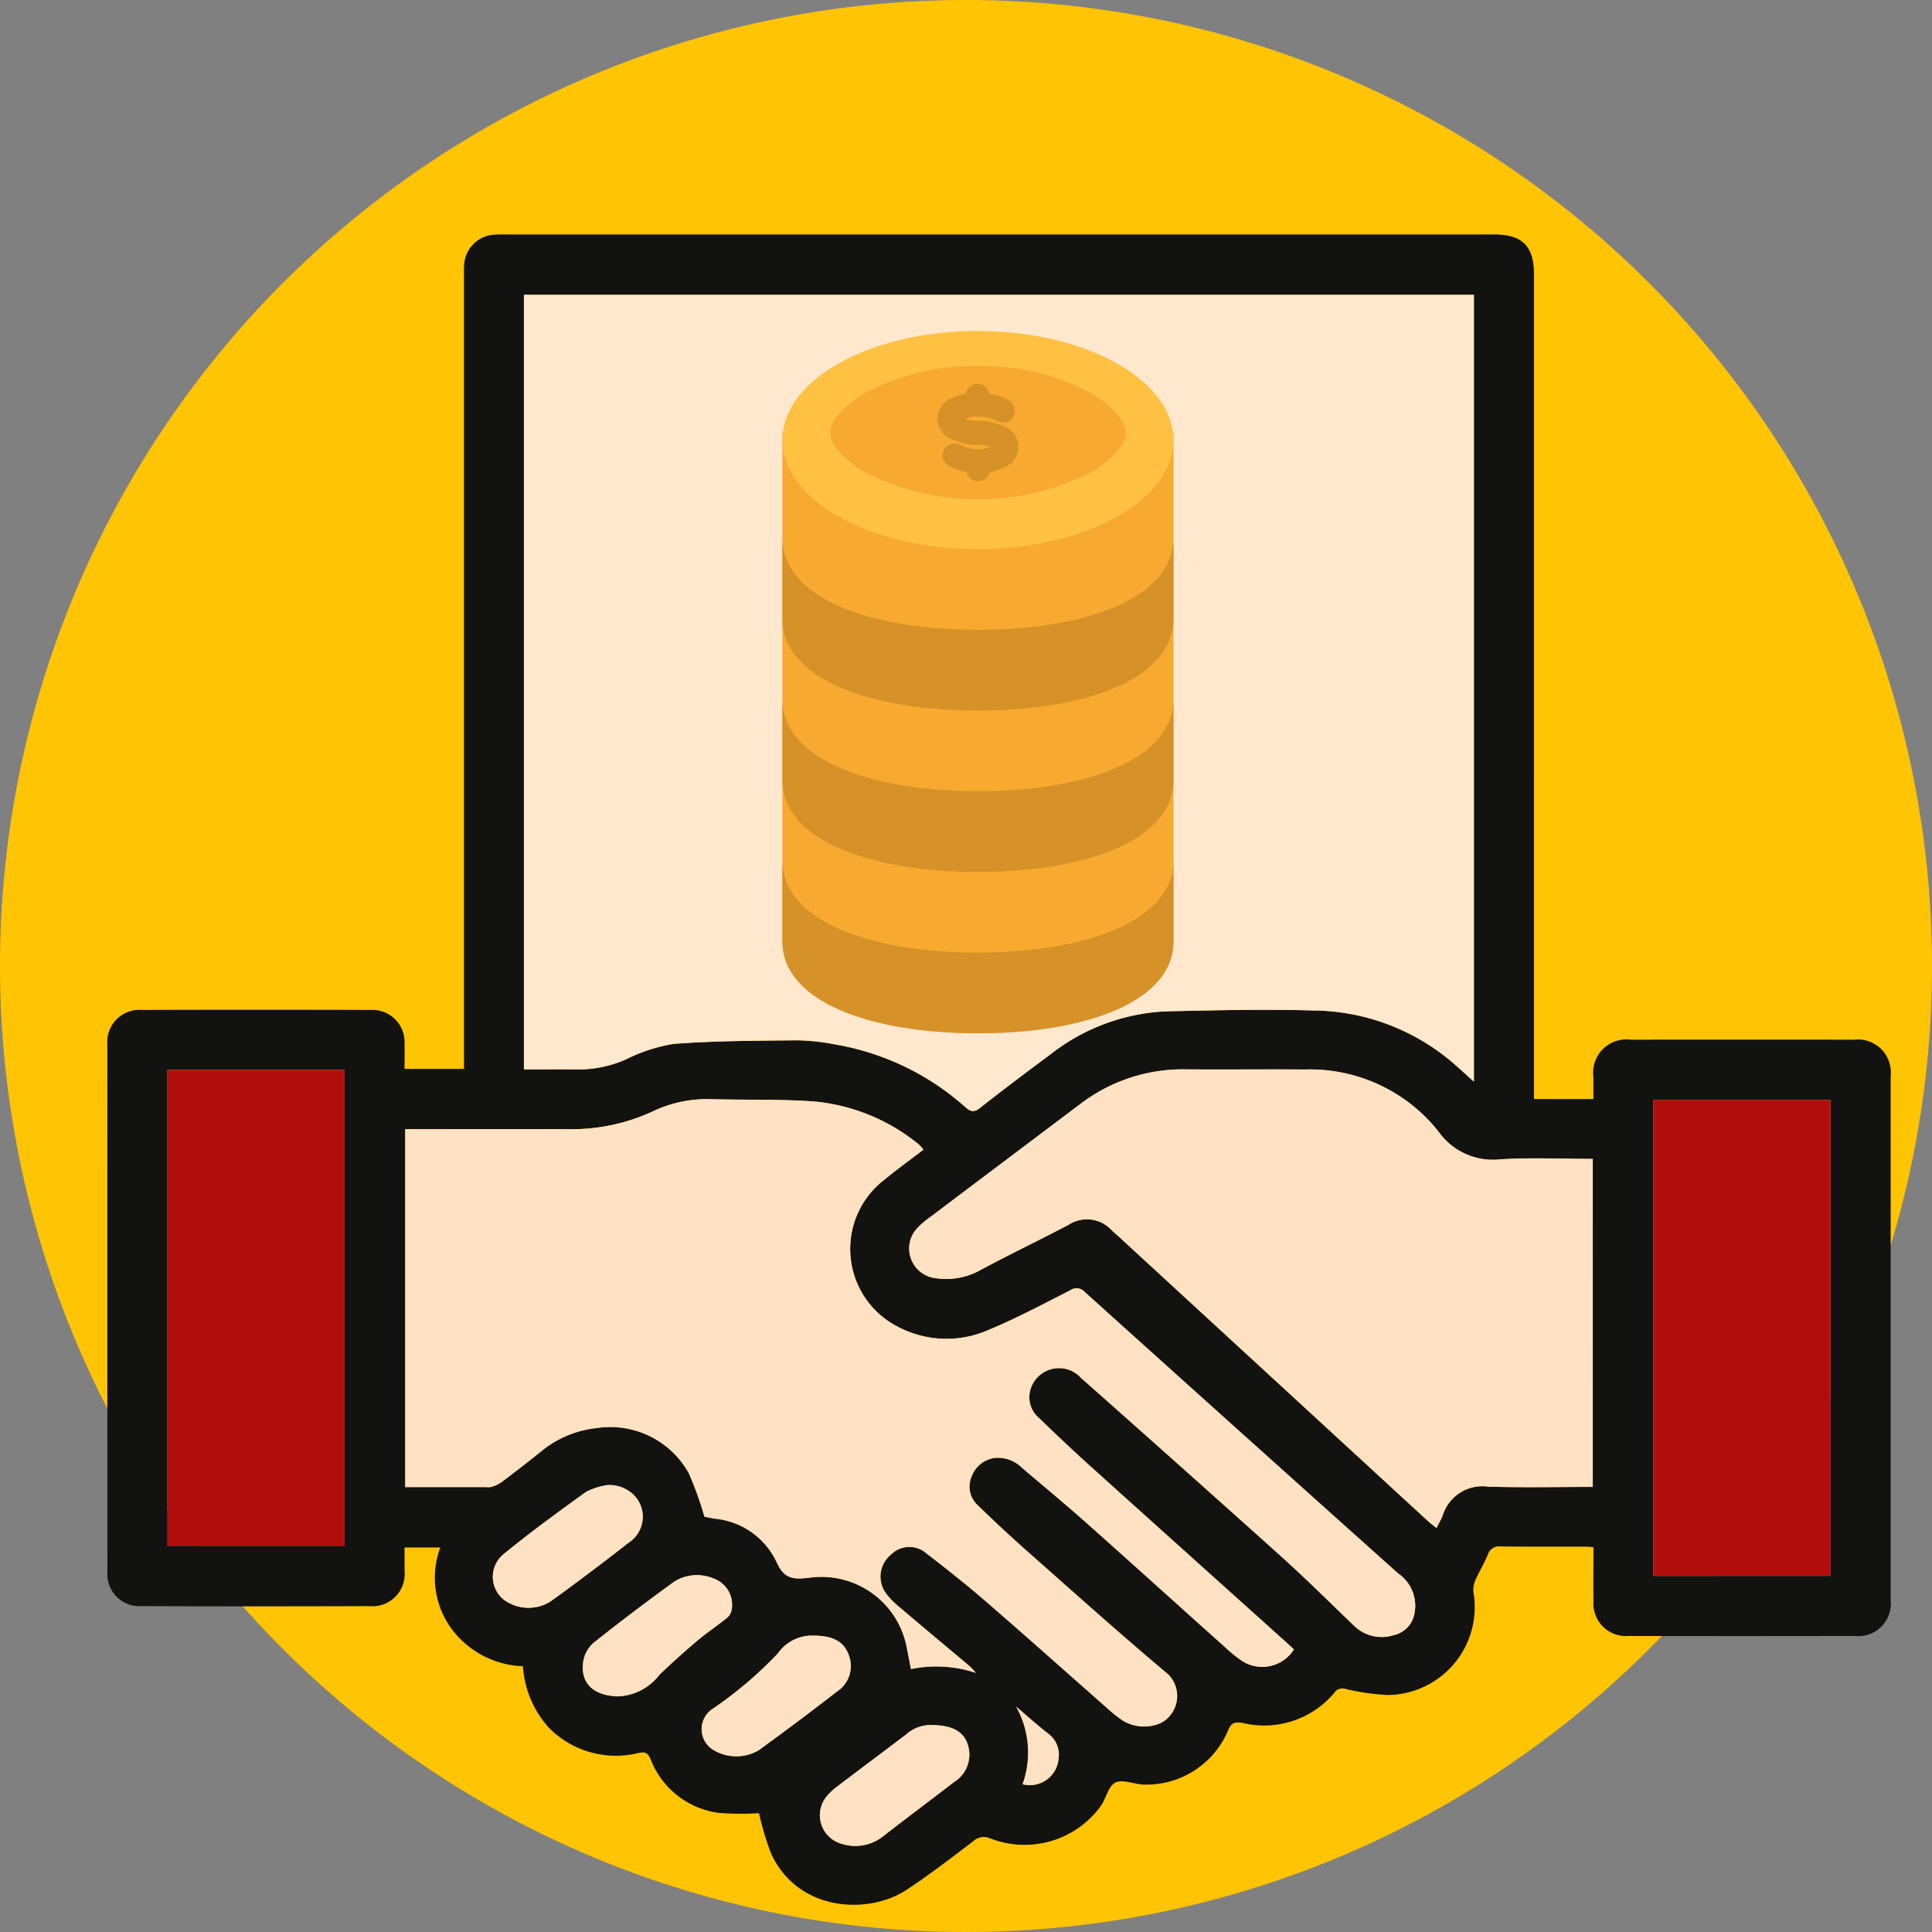 <svg xmlns="http://www.w3.org/2000/svg" xmlns:xlink="http://www.w3.org/1999/xlink" width="111.086" height="111.087" viewBox="0 0 111.086 111.087">
  <rect x="0" y="0" width="111.086" height="111.087" fill="#808080" stroke="none"/>
  <defs>
    <clipPath id="clip-path">
      <rect id="Rectángulo_353423" data-name="Rectángulo 353423" width="102.553" height="96.046" fill="none"/>
    </clipPath>
  </defs>
  <g id="Grupo_992318" data-name="Grupo 992318" transform="translate(-383.313 -1304.289)">
    <path id="Trazado_705812" data-name="Trazado 705812" d="M111.086,80.432A55.543,55.543,0,1,1,55.543,24.889a55.543,55.543,0,0,1,55.543,55.543" transform="translate(383.313 1279.4)" fill="#ffc403"/>
    <g id="Grupo_1017840" data-name="Grupo 1017840" transform="translate(389.481 1317.768)">
      <g id="Grupo_1017839" data-name="Grupo 1017839" clip-path="url(#clip-path)">
        <path id="Trazado_715765" data-name="Trazado 715765" d="M82.032,49.713H85.45V48.453A1.913,1.913,0,0,1,87.588,46.3q6.435-.008,12.87,0a1.893,1.893,0,0,1,2.084,1.681,1.921,1.921,0,0,1,0,.421q0,15.056,0,30.112a1.874,1.874,0,0,1-1.651,2.073,1.843,1.843,0,0,1-.4,0q-6.515.013-13.03,0a1.873,1.873,0,0,1-2.008-1.727,1.79,1.79,0,0,1,0-.285c-.011-1.017,0-2.033,0-3.095-.175-.012-.327-.031-.48-.032-1.62,0-3.24.01-4.859-.011a.667.667,0,0,0-.728.459c-.216.507-.5.983-.726,1.489a1.377,1.377,0,0,0-.112.665,5.053,5.053,0,0,1-4.9,5.931,13.056,13.056,0,0,1-2.512-.366.612.612,0,0,0-.48.112,5.268,5.268,0,0,1-5.36,1.864c-.482-.081-.678-.022-.874.476A5.092,5.092,0,0,1,59.58,89.13c-.549-.022-1.193-.318-1.615-.117-.4.192-.53.9-.834,1.34a5.413,5.413,0,0,1-6.378,1.864.889.889,0,0,0-.955.164c-1.261.96-2.517,1.931-3.839,2.8-2.184,1.44-6.208,1.276-7.775-2.048a16.328,16.328,0,0,1-.711-2.358,16.888,16.888,0,0,1-2.316-.017,4.889,4.889,0,0,1-3.921-3.094c-.167-.372-.3-.42-.662-.358a5.409,5.409,0,0,1-5.2-1.462A5.859,5.859,0,0,1,23.9,82.325a5.346,5.346,0,0,1-4.136-2.194A4.966,4.966,0,0,1,19.15,75.5H17.093c0,.432,0,.888,0,1.345a1.857,1.857,0,0,1-1.671,2.026,1.883,1.883,0,0,1-.314,0q-6.569.022-13.137,0a1.853,1.853,0,0,1-1.964-2Q0,61.733.007,46.6a1.848,1.848,0,0,1,2.006-2.009q6.568-.019,13.137,0a1.849,1.849,0,0,1,1.942,1.751,1.921,1.921,0,0,1,0,.217c.011.461,0,.923,0,1.42H20.51V2.435c0-.2-.01-.394.006-.59a1.844,1.844,0,0,1,1.8-1.833c.2-.017.394-.011.59-.011h56.82c1.637,0,2.307.67,2.307,2.306Zm-58.076-1.7c1.071,0,2.117-.012,3.162,0a6.726,6.726,0,0,0,2.688-.57,9.576,9.576,0,0,1,2.764-.9c2.372-.178,4.758-.181,7.139-.205a12.441,12.441,0,0,1,2.118.233,15.018,15.018,0,0,1,7.5,3.6c.273.237.476.35.821.077q2-1.563,4.042-3.07a11.611,11.611,0,0,1,6.688-2.505c2.81-.065,5.624-.131,8.433-.051a12.516,12.516,0,0,1,7.919,2.894c.444.373.868.77,1.348,1.2V3.472H23.956ZM68.233,81.358c-.18-.166-.35-.325-.518-.478q-5.567-5-11.133-10.007-1.528-1.378-3-2.815a1.552,1.552,0,0,1-.524-1.545A1.711,1.711,0,0,1,56,65.755Q61.757,70.868,67.492,76c1.441,1.3,2.822,2.664,4.217,4.012a2.28,2.28,0,0,0,2.281.515,1.544,1.544,0,0,0,1.175-1.258,2.24,2.24,0,0,0-.939-2.279Q65.2,68.923,56.207,60.811a.627.627,0,0,0-.838-.1c-1.573.794-3.127,1.631-4.751,2.3a5.98,5.98,0,0,1-5.173-.212,5.018,5.018,0,0,1-.748-8.461c.71-.588,1.461-1.127,2.232-1.718a2.5,2.5,0,0,0-.291-.317A11.13,11.13,0,0,0,40.7,49.857c-1.965-.147-3.946-.083-5.919-.136a7.235,7.235,0,0,0-3.412.7A11.128,11.128,0,0,1,26.4,51.445c-2.9-.008-5.8,0-8.7,0h-.569V72.022H21.81a.81.81,0,0,0,.265-.007,2.114,2.114,0,0,0,.568-.253c.8-.6,1.588-1.209,2.362-1.837a6.039,6.039,0,0,1,3.161-1.3,5.17,5.17,0,0,1,5.273,2.587,19.674,19.674,0,0,1,.905,2.512c.127.025.368.079.611.117a4.369,4.369,0,0,1,3.527,2.473c.45,1.024.99,1.016,1.9.919a4.99,4.99,0,0,1,5.583,3.953c.083.416.161.832.252,1.3a7.212,7.212,0,0,1,3.729.218,3.767,3.767,0,0,0-.57-.562c-1.3-1.089-2.595-2.174-3.885-3.27a4.41,4.41,0,0,1-.671-.684,1.631,1.631,0,0,1,.256-2.293l.006-.005a1.491,1.491,0,0,1,2.048-.039c1.157.891,2.3,1.8,3.408,2.755,2.315,2,4.6,4.047,6.9,6.07a7.977,7.977,0,0,0,.956.768,2.356,2.356,0,0,0,2.248.112,1.758,1.758,0,0,0,.381-2.749c-2.688-2.258-5.3-4.6-7.933-6.926-1.028-.908-2.039-1.837-3.019-2.8a1.45,1.45,0,0,1-.364-1.674,1.635,1.635,0,0,1,1.415-1.069,1.971,1.971,0,0,1,1.492.588c1.221,1.041,2.458,2.061,3.656,3.126,2.662,2.367,5.3,4.757,7.957,7.133a8.28,8.28,0,0,0,1.035.84,2.147,2.147,0,0,0,2.963-.662l.008-.013m17.181-9.341V53.156c-1.8,0-3.563-.085-5.316.026a3.83,3.83,0,0,1-3.565-1.611,9.428,9.428,0,0,0-7.67-3.554c-2.278-.02-4.556.013-6.833-.009a9.717,9.717,0,0,0-6.113,2.016q-4.329,3.267-8.662,6.525a4.512,4.512,0,0,0-.721.633,1.714,1.714,0,0,0,.947,2.808,4.043,4.043,0,0,0,2.636-.394c1.7-.922,3.456-1.752,5.169-2.659a1.929,1.929,0,0,1,2.478.331c.128.124.266.237.4.358L75.9,73.947c.161.148.337.278.524.433a8.132,8.132,0,0,0,.359-.731A2.384,2.384,0,0,1,79.4,72c1.99.058,3.982.015,6.013.015M3.459,75.4H13.647V48.037H3.459ZM99.084,49.768H88.894V77.133h10.19ZM28.779,71.907a4.177,4.177,0,0,0-1.24.39c-1.617,1.162-3.228,2.337-4.769,3.6a1.681,1.681,0,0,0,.416,2.835,2.37,2.37,0,0,0,2.348-.163q2.247-1.626,4.432-3.338a1.785,1.785,0,0,0,.711-2.121c-.281-.75-.87-1.1-1.9-1.2M47.491,85.714a2.1,2.1,0,0,0-1.555.536c-1.318,1-2.643,1.987-3.959,2.988a3.439,3.439,0,0,0-.62.583,1.7,1.7,0,0,0,.856,2.711,2.563,2.563,0,0,0,2.33-.377c1.374-1.07,2.771-2.11,4.15-3.174a1.851,1.851,0,0,0,.764-2.2c-.233-.683-.87-1.052-1.967-1.067M29.383,84.058a3.157,3.157,0,0,0,2.376-1.253c.692-.658,1.405-1.305,2.136-1.923.543-.459,1.135-.859,1.693-1.3a.811.811,0,0,0,.291-.415,1.6,1.6,0,0,0-1.036-1.888,2.458,2.458,0,0,0-2.257.193c-1.568,1.142-3.12,2.309-4.636,3.519a1.813,1.813,0,0,0-.586,1.083c-.17,1.234.579,1.949,2.015,1.987m11.3-3.491a2.4,2.4,0,0,0-2.128,1.025,22.991,22.991,0,0,1-3.773,3.2,1.394,1.394,0,0,0,.066,2.342,2.559,2.559,0,0,0,2.58.036q2.288-1.659,4.523-3.391a1.748,1.748,0,0,0,.692-2.078c-.27-.761-.843-1.113-1.961-1.139m11.948,8.545a1.661,1.661,0,0,0,2.022-1.195,1.635,1.635,0,0,0,.047-.281,1.515,1.515,0,0,0-.606-1.441c-.632-.489-1.223-1.027-1.834-1.544a5.4,5.4,0,0,1,.371,4.46" transform="translate(0 0)" fill="#121211"/>
        <path id="Trazado_715766" data-name="Trazado 715766" d="M41.12,5.962V50.5h0c1.071,0,2.117-.012,3.162,0a6.749,6.749,0,0,0,2.688-.571,9.588,9.588,0,0,1,2.763-.9c2.372-.178,4.758-.182,7.139-.206a12.323,12.323,0,0,1,2.118.234,15.019,15.019,0,0,1,7.5,3.6c.273.237.476.347.821.077q2-1.564,4.042-3.07a11.6,11.6,0,0,1,6.688-2.505c2.81-.065,5.624-.131,8.433-.051A12.516,12.516,0,0,1,94.395,50c.444.373.868.77,1.348,1.2V5.962Z" transform="translate(-17.163 -2.489)" fill="#ffe8ce"/>
        <path id="Trazado_715767" data-name="Trazado 715767" d="M80.505,116.978a2.148,2.148,0,0,1-2.96.682l-.012-.008a8.279,8.279,0,0,1-1.035-.84c-2.653-2.376-5.294-4.767-7.957-7.133-1.2-1.065-2.436-2.086-3.656-3.126a1.969,1.969,0,0,0-1.5-.588,1.635,1.635,0,0,0-1.415,1.069,1.45,1.45,0,0,0,.364,1.674c.98.958,1.991,1.887,3.019,2.8,2.63,2.326,5.243,4.668,7.933,6.926a1.758,1.758,0,0,1-.381,2.749,2.356,2.356,0,0,1-2.248-.112,7.979,7.979,0,0,1-.956-.768c-2.3-2.023-4.582-4.065-6.9-6.07-1.1-.956-2.251-1.864-3.408-2.755a1.491,1.491,0,0,0-2.048.039,1.631,1.631,0,0,0-.267,2.291l.005.006a4.409,4.409,0,0,0,.671.684c1.29,1.1,2.59,2.18,3.885,3.27a3.768,3.768,0,0,1,.57.562,7.212,7.212,0,0,0-3.729-.218c-.091-.472-.169-.888-.252-1.3a4.99,4.99,0,0,0-5.583-3.953c-.909.1-1.45.106-1.9-.919a4.369,4.369,0,0,0-3.527-2.473c-.243-.04-.484-.093-.611-.117a19.675,19.675,0,0,0-.905-2.512,5.17,5.17,0,0,0-5.273-2.587,6.039,6.039,0,0,0-3.161,1.3c-.775.628-1.566,1.236-2.362,1.837a2.141,2.141,0,0,1-.568.253.81.81,0,0,1-.265.007H29.406V87.066h.568c2.9,0,5.8-.006,8.7,0a11.127,11.127,0,0,0,4.97-1.021,7.235,7.235,0,0,1,3.412-.7c1.973.054,3.954-.01,5.919.136a11.13,11.13,0,0,1,5.938,2.447,2.542,2.542,0,0,1,.291.317c-.771.591-1.522,1.13-2.232,1.718a5.018,5.018,0,0,0,.748,8.46,5.978,5.978,0,0,0,5.171.211c1.623-.669,3.18-1.5,4.751-2.3a.627.627,0,0,1,.838.1q9,8.105,18.017,16.185a2.241,2.241,0,0,1,.939,2.279,1.542,1.542,0,0,1-1.175,1.258,2.28,2.28,0,0,1-2.281-.515c-1.4-1.349-2.776-2.714-4.217-4.012q-5.721-5.152-11.491-10.249a1.71,1.71,0,0,0-2.945.757,1.552,1.552,0,0,0,.524,1.545q1.478,1.432,3,2.815,5.559,5.01,11.133,10.007c.171.154.338.312.518.478" transform="translate(-12.274 -35.621)" fill="#ffe1c3"/>
        <path id="Trazado_715768" data-name="Trazado 715768" d="M118.445,106.409c-2.03,0-4.023.043-6.013-.015a2.386,2.386,0,0,0-2.611,1.649c-.086.233-.218.447-.358.731-.189-.154-.365-.285-.524-.433q-8.873-8.16-17.744-16.322c-.131-.121-.269-.233-.4-.358a1.929,1.929,0,0,0-2.478-.331c-1.712.907-3.465,1.737-5.169,2.659a4.043,4.043,0,0,1-2.636.394,1.715,1.715,0,0,1-.947-2.808,4.513,4.513,0,0,1,.721-.633q4.328-3.267,8.662-6.525A9.72,9.72,0,0,1,95.061,82.4c2.278.022,4.556-.012,6.834.009a9.431,9.431,0,0,1,7.67,3.554,3.829,3.829,0,0,0,3.566,1.611c1.753-.111,3.518-.026,5.316-.026Z" transform="translate(-33.034 -34.394)" fill="#ffe1c3"/>
        <rect id="Rectángulo_353421" data-name="Rectángulo 353421" width="10.188" height="27.365" transform="translate(3.459 48.037)" fill="#b20d0d"/>
        <rect id="Rectángulo_353422" data-name="Rectángulo 353422" width="10.19" height="27.365" transform="translate(88.894 49.769)" fill="#b20d0d"/>
        <path id="Trazado_715769" data-name="Trazado 715769" d="M44.66,123.423a1.934,1.934,0,0,1,1.9,1.2,1.785,1.785,0,0,1-.71,2.122q-2.186,1.708-4.432,3.337a2.369,2.369,0,0,1-2.348.163,1.681,1.681,0,0,1-.416-2.835c1.54-1.26,3.152-2.434,4.769-3.6a4.182,4.182,0,0,1,1.24-.39" transform="translate(-15.881 -51.517)" fill="#ffe1c3"/>
        <path id="Trazado_715770" data-name="Trazado 715770" d="M76.848,147.117c1.1.015,1.735.384,1.967,1.067a1.85,1.85,0,0,1-.764,2.2c-1.38,1.064-2.777,2.1-4.151,3.174a2.563,2.563,0,0,1-2.33.377,1.7,1.7,0,0,1-.856-2.711,3.46,3.46,0,0,1,.62-.583c1.316-1,2.64-1.99,3.959-2.988a2.1,2.1,0,0,1,1.555-.536" transform="translate(-29.357 -61.405)" fill="#ffe1c3"/>
        <path id="Trazado_715771" data-name="Trazado 715771" d="M48.975,139.286c-1.437-.037-2.185-.752-2.016-1.987a1.819,1.819,0,0,1,.586-1.083c1.515-1.21,3.069-2.376,4.636-3.519a2.457,2.457,0,0,1,2.258-.193,1.6,1.6,0,0,1,1.035,1.888.817.817,0,0,1-.291.415c-.558.443-1.15.843-1.693,1.3-.731.619-1.443,1.264-2.137,1.923a3.157,3.157,0,0,1-2.376,1.253" transform="translate(-19.591 -55.229)" fill="#ffe1c3"/>
        <path id="Trazado_715772" data-name="Trazado 715772" d="M65.17,138.282c1.119.026,1.69.379,1.962,1.14a1.748,1.748,0,0,1-.692,2.078q-2.231,1.736-4.524,3.391a2.56,2.56,0,0,1-2.58-.036,1.394,1.394,0,0,1-.066-2.343,22.991,22.991,0,0,0,3.773-3.2,2.4,2.4,0,0,1,2.128-1.025" transform="translate(-24.486 -57.717)" fill="#ffe1c3"/>
        <path id="Trazado_715773" data-name="Trazado 715773" d="M90.075,149.757a5.393,5.393,0,0,0-.371-4.46c.609.517,1.2,1.055,1.834,1.544a1.515,1.515,0,0,1,.606,1.441,1.661,1.661,0,0,1-1.789,1.523,1.635,1.635,0,0,1-.281-.047" transform="translate(-37.443 -60.647)" fill="#ffe1c3"/>
        <path id="Trazado_715774" data-name="Trazado 715774" d="M89.116,19.57H66.629V48.811c0,3.464,5.034,5.289,11.244,5.289s11.243-1.823,11.243-5.289Z" transform="translate(-27.811 -8.169)" fill="#f8a92f" fill-rule="evenodd"/>
        <path id="Trazado_715775" data-name="Trazado 715775" d="M77.872,9.534c6.209,0,11.243,2.808,11.243,6.271s-5.034,6.271-11.243,6.271S66.629,19.267,66.629,15.8s5.034-6.271,11.243-6.271" transform="translate(-27.811 -3.979)" fill="#ffc141"/>
        <path id="Trazado_715776" data-name="Trazado 715776" d="M79.848,12.995a13.126,13.126,0,0,0-6.61,1.621c-.608.372-1.875,1.311-1.875,2.21s1.268,1.837,1.879,2.209a14.286,14.286,0,0,0,13.221,0c.611-.372,1.879-1.311,1.879-2.209s-1.268-1.837-1.879-2.209a13.118,13.118,0,0,0-6.614-1.623" transform="translate(-29.787 -5.423)" fill="#f8a92f" fill-rule="evenodd"/>
        <path id="Trazado_715777" data-name="Trazado 715777" d="M82.577,19.466a.688.688,0,0,1,.64-1.217,2.477,2.477,0,0,0,.475.2,2.076,2.076,0,0,0,.572.065,2.119,2.119,0,0,0,.754-.124,2.107,2.107,0,0,0-.754-.125,3.36,3.36,0,0,1-1.462-.311,1.256,1.256,0,0,1,0-2.385,2.95,2.95,0,0,1,.767-.246.687.687,0,0,1,1.353,0c.121.022.244.048.36.078a2.339,2.339,0,0,1,.876.389.688.688,0,0,1-.888,1.05,1.345,1.345,0,0,0-.332-.112,3,3,0,0,0-.673-.1,2.088,2.088,0,0,0-.756.127,2.113,2.113,0,0,0,.756.124,3.358,3.358,0,0,1,1.462.311,1.256,1.256,0,0,1,0,2.385,2.954,2.954,0,0,1-.773.249.687.687,0,0,1-1.336.01,2.863,2.863,0,0,1-.3-.068,3.683,3.683,0,0,1-.742-.306m2.613-1.072c.012.016.019.024.019,0s-.007-.016-.02,0Zm-1.867-1.627c0,.025.006.016.019,0-.016-.016-.023-.026-.023,0Z" transform="translate(-34.202 -6.163)" fill="#d69128" fill-rule="evenodd"/>
        <path id="Trazado_715778" data-name="Trazado 715778" d="M89.116,48.507c0,3.463-5.034,5.288-11.243,5.288S66.629,51.97,66.629,48.507v4.638c0,3.464,5.034,5.288,11.244,5.288s11.243-1.822,11.243-5.288Zm0-18.556c0,3.463-5.034,5.288-11.243,5.288s-11.244-1.825-11.244-5.288V34.59c0,3.464,5.034,5.289,11.244,5.289s11.243-1.823,11.243-5.289Zm0,9.278v4.639c0,3.463-5.034,5.288-11.243,5.288s-11.244-1.825-11.244-5.288V39.229c0,3.463,5.034,5.288,11.244,5.288s11.243-1.825,11.243-5.288" transform="translate(-27.811 -12.502)" fill="#d69128" fill-rule="evenodd"/>
      </g>
    </g>
  </g>
</svg>
